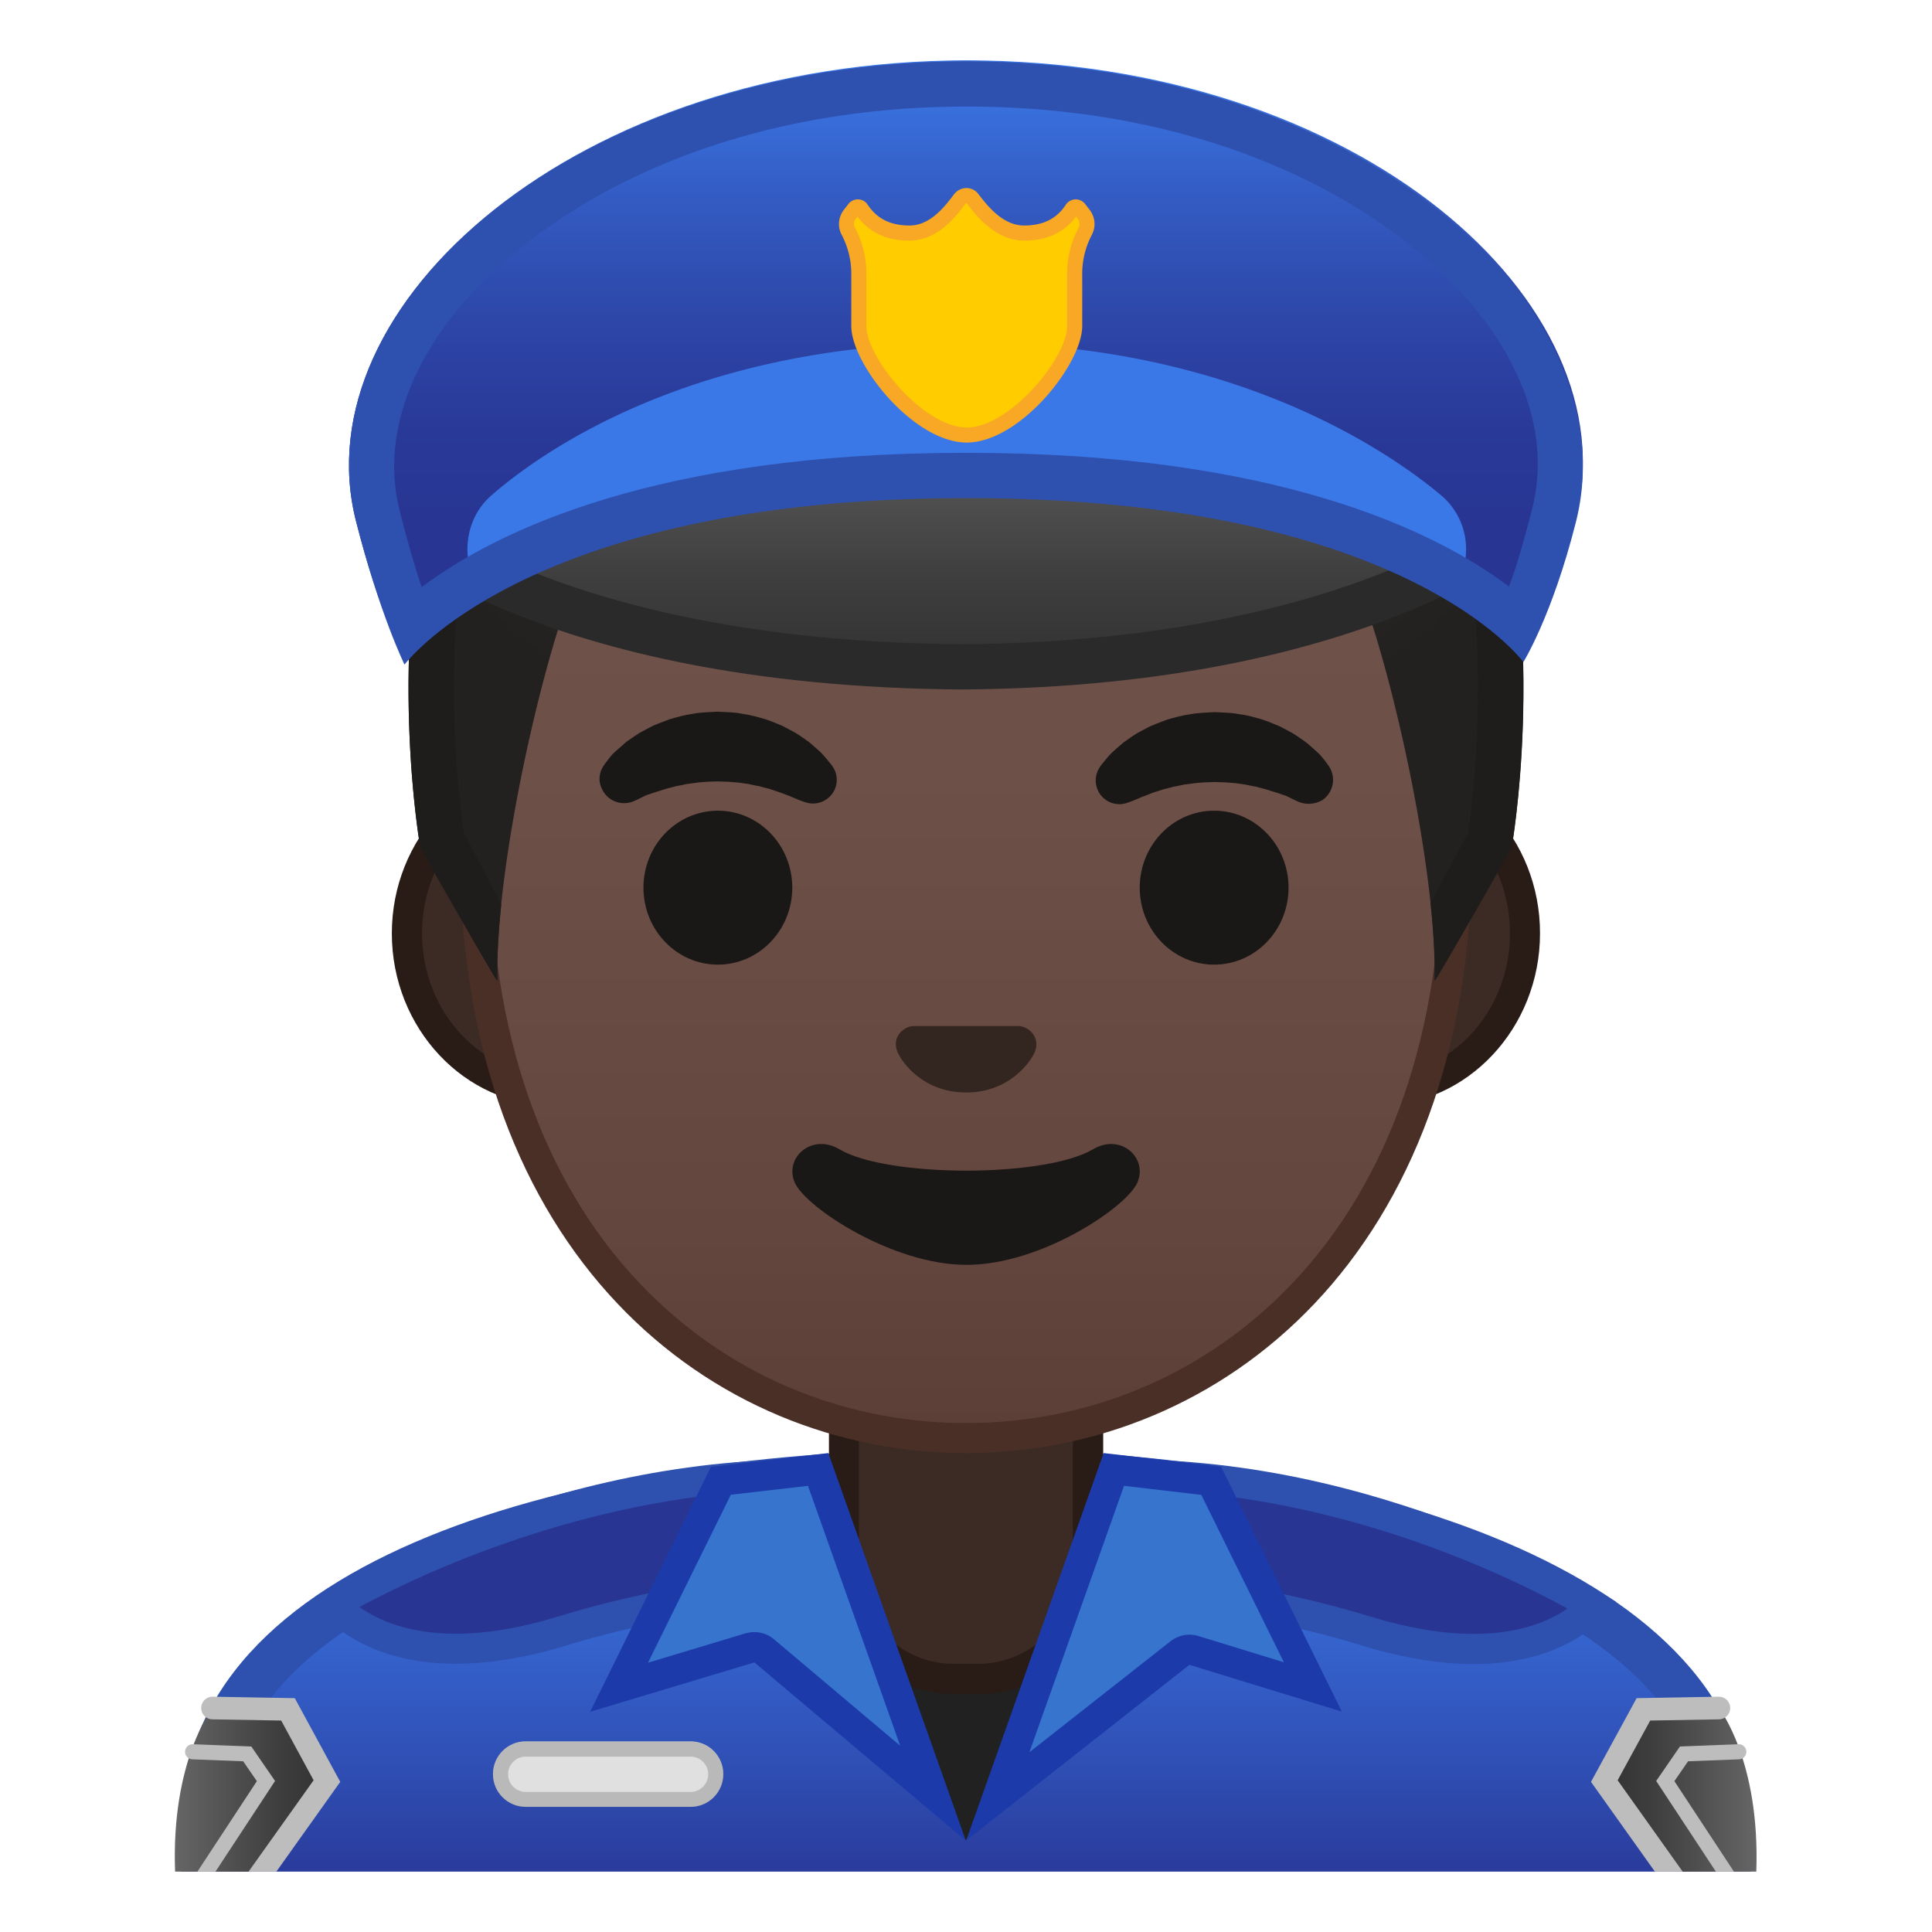 <svg viewBox="0 0 128 128" xmlns="http://www.w3.org/2000/svg" xmlns:xlink="http://www.w3.org/1999/xlink" width="512px" height="512px"><defs><path id="a" d="M4 4h120v120H4z"/></defs><clipPath id="b"><use xlink:href="#a"/></clipPath><g clip-path="url(#b)"><linearGradient id="c" x1="64" x2="64" y1="97.5" y2="126.5" gradientUnits="userSpaceOnUse"><stop stop-color="#3B78E7" offset=".003"/><stop stop-color="#386EDA" offset=".223"/><stop stop-color="#3052B8" offset=".629"/><stop stop-color="#283593" offset="1"/></linearGradient><path d="M13.5 126.5v-5.51c0-17.29 27.21-23.46 50.5-23.49h.14c13.39 0 25.82 2.15 35.01 6.05 7 2.98 15.35 8.42 15.35 17.44v5.51h-101z" fill="url(#c)"/><path d="M64.14 99c24.28 0 48.86 7.55 48.86 21.99V125H15v-4.01c0-6.95 4.88-12.47 14.52-16.42C38.26 100.99 50.51 99.02 64 99h.14m0-3H64c-25.65.03-52 7.1-52 24.99V128h104v-7.01C116 104.13 89.9 96 64.14 96z" fill="#2E51B0"/><defs><path id="d" d="M12 120.99V127h104v-6.01C116 104.1 89.81 95.97 64 96c-25.65.03-52 7.1-52 24.99z"/></defs><path d="M97.64 109.25c-2.16 0-4.57-.41-7.18-1.21-6.56-2.02-12.95-2.67-13.93-2.76-.84-.38-1.19-3.82-.79-7.58 14.51.35 26.51 6.75 29.86 8.71-1.02 1.06-3.4 2.84-7.96 2.84z" fill="#283593"/><path d="M76.65 98.73c12.44.53 22.89 5.48 27.2 7.84-1.18.82-3.16 1.68-6.22 1.68-2.06 0-4.37-.39-6.88-1.16-6.05-1.86-11.95-2.58-13.73-2.76-.4-.8-.54-3.13-.37-5.6m-1.8-2.04s-1.19 8.86 1.47 9.58c0 0 6.88.59 13.84 2.73 2.93.9 5.4 1.25 7.47 1.25 7.09 0 9.44-4.12 9.44-4.12s-14.22-9.32-32.22-9.44z" fill="#2E51B0"/><path d="M30.2 109.23c-4.65 0-7.09-1.86-8.13-2.95 3.38-1.94 15.44-8.23 29.94-8.58.39 3.77.05 7.21-.79 7.58-.98.09-7.37.74-13.93 2.76-2.57.79-4.95 1.19-7.09 1.19z" fill="#283593"/><path d="M51.1 98.73c.17 2.46.03 4.8-.37 5.6-1.78.18-7.68.9-13.73 2.76-2.47.76-4.76 1.15-6.8 1.15-3.16 0-5.19-.92-6.39-1.77 4.34-2.33 14.84-7.21 27.29-7.74m1.8-2.04c-18 .12-32.31 9.31-32.31 9.31s2.42 4.23 9.61 4.23c2.05 0 4.5-.35 7.39-1.23 6.96-2.14 13.84-2.73 13.84-2.73 2.66-.73 1.47-9.58 1.47-9.58z" fill="#2E51B0"/><linearGradient id="e" x1="116.38" x2="106.54" y1="119" y2="119" gradientUnits="userSpaceOnUse"><stop stop-color="#666" offset=".004"/><stop stop-color="#606060" offset=".099"/><stop stop-color="#3F3F3F" offset=".68"/><stop stop-color="#333" offset="1"/></linearGradient><path d="M113.88 113.16l-5 .08-2.34 4.29 5.02 6.71s4.74 1.46 4.8-.25c.26-7.37-2.48-10.83-2.48-10.83z" fill="url(#e)"/><path fill="none" stroke="#BDBDBD" stroke-linecap="round" stroke-miterlimit="10" stroke-width="1.5" d="M113.88 113.16l-5 .09-2.59 4.75 6.28 8.82"/><path fill="none" stroke="#BDBDBD" stroke-linecap="round" stroke-miterlimit="10" d="M115.2 116.06l-3.63.14-1.24 1.8 5.76 8.75"/><linearGradient id="f" x1="11.576" x2="21.414" y1="119" y2="119" gradientUnits="userSpaceOnUse"><stop stop-color="#666" offset=".004"/><stop stop-color="#606060" offset=".099"/><stop stop-color="#3F3F3F" offset=".68"/><stop stop-color="#333" offset="1"/></linearGradient><path d="M14.08 113.16l5 .08 2.34 4.29-5.02 6.71s-4.74 1.46-4.8-.25c-.27-7.37 2.48-10.83 2.48-10.83z" fill="url(#f)"/><path fill="none" stroke="#BDBDBD" stroke-linecap="round" stroke-miterlimit="10" stroke-width="1.5" d="M14.08 113.16l5 .09 2.58 4.75-6.28 8.82"/><path fill="none" stroke="#BDBDBD" stroke-linecap="round" stroke-miterlimit="10" d="M12.76 116.06l3.62.14 1.24 1.8-5.75 8.75"/><path fill="#212121" d="M53.41 104.86h19.9l-9.32 17.08z"/><path d="M63.17 111.23c-4 0-7.26-3.22-7.26-7.17V91.08h16.16v12.98c0 3.96-3.26 7.17-7.26 7.17h-1.64z" fill="#3C2B24"/><path d="M71.08 92.08v11.98c0 3.4-2.81 6.17-6.26 6.17h-1.65c-3.45 0-6.26-2.77-6.26-6.17V92.08h14.17m2-2H54.92v13.98c0 4.51 3.7 8.17 8.26 8.17h1.65c4.56 0 8.26-3.66 8.26-8.17V90.08h-.01z" fill="#291B16"/><path d="M50.62 109.37a1.015 1.015 0 0 0-.93-.2l-8.67 2.61 6.74-13.68 6.45-.75 7.61 21.45-11.2-9.43z" fill="#3674CE"/><path d="M53.53 98.44l6.11 17.22-8.37-7.06c-.37-.31-.82-.47-1.29-.47-.19 0-.39.03-.58.08l-6.47 1.95 5.49-11.13 5.11-.59m1.35-2.17l-7.78.91-8 16.23 10.88-3.27 14.01 11.81-9.11-25.68z" fill="#1C3AA9"/><path d="M73.8 97.36l6.45.75 6.73 13.66-7.88-2.42c-.1-.03-.2-.04-.29-.04-.22 0-.44.07-.62.21l-12.08 9.5 7.69-21.66z" fill="#3674CE"/><path d="M74.47 98.44l5.12.6 5.47 11.09-5.67-1.74c-.19-.06-.39-.09-.59-.09-.44 0-.88.15-1.24.43l-9.36 7.36 6.27-17.65m-1.35-2.17l-9.11 25.67L78.8 110.3l10.1 3.1-8-16.23-7.78-.9z" fill="#1C3AA9"/></g><g clip-path="url(#b)"><path d="M45.75 119.71H34.83c-1.2 0-2.17-.97-2.17-2.17s.97-2.17 2.17-2.17h10.92c1.2 0 2.17.97 2.17 2.17s-.97 2.17-2.17 2.17z" fill="#E0E0E0"/><path d="M45.75 116.38c.64 0 1.17.52 1.17 1.17 0 .64-.52 1.17-1.17 1.17H34.83c-.64 0-1.17-.52-1.17-1.17 0-.64.52-1.17 1.17-1.17h10.92m0-1H34.83c-1.2 0-2.17.97-2.17 2.17s.97 2.17 2.17 2.17h10.92c1.2 0 2.17-.97 2.17-2.17s-.97-2.17-2.17-2.17z" fill="#212121" opacity=".2"/></g><path d="M36.67 72.26c-5.36 0-9.71-4.67-9.71-10.41s4.36-10.41 9.71-10.41h54.65c5.36 0 9.71 4.67 9.71 10.41s-4.36 10.41-9.71 10.41H36.67z" fill="#3C2B24"/><path d="M91.33 52.43c4.8 0 8.71 4.22 8.71 9.41s-3.91 9.41-8.71 9.41H36.67c-4.8 0-8.71-4.22-8.71-9.41s3.91-9.41 8.71-9.41h54.66m0-2H36.67c-5.89 0-10.71 5.14-10.71 11.41 0 6.28 4.82 11.41 10.71 11.41h54.65c5.89 0 10.71-5.14 10.71-11.41.01-6.27-4.81-11.41-10.7-11.41z" fill="#291B16"/><linearGradient id="g" x1="64" x2="64" y1="94.591" y2="12.825" gradientUnits="userSpaceOnUse"><stop stop-color="#5C4037" offset="0"/><stop stop-color="#63463D" offset=".158"/><stop stop-color="#6D5047" offset=".533"/><stop stop-color="#70534A" offset="1"/></linearGradient><path d="M64 95.27c-15.66 0-32.52-12.14-32.52-38.81 0-12.38 3.56-23.79 10.02-32.13 6.04-7.8 14.25-12.27 22.5-12.27s16.45 4.47 22.5 12.27c6.46 8.33 10.02 19.75 10.02 32.13 0 12.09-3.51 22.19-10.14 29.21-5.86 6.19-13.81 9.6-22.38 9.6z" fill="url(#g)"/><path d="M64 13.07c7.94 0 15.85 4.33 21.71 11.88 6.33 8.16 9.81 19.35 9.81 31.52 0 11.83-3.41 21.7-9.87 28.52-5.67 5.99-13.36 9.29-21.65 9.29s-15.98-3.3-21.65-9.29c-6.46-6.82-9.87-16.69-9.87-28.52 0-12.16 3.49-23.35 9.81-31.52C48.15 17.4 56.06 13.07 64 13.07m0-2c-17.4 0-33.52 18.61-33.52 45.39 0 26.64 16.61 39.81 33.52 39.81S97.52 83.1 97.52 56.46c0-26.78-16.12-45.39-33.52-45.39z" fill="#4A2F27"/><g fill="#1A1717"><path d="M39.99 50.73s.13-.19.38-.51c.07-.08.12-.16.22-.26.11-.11.23-.22.37-.34s.28-.24.43-.38c.15-.13.31-.23.48-.35.17-.11.34-.24.53-.35.19-.1.4-.21.6-.32.21-.12.43-.21.66-.3s.47-.18.71-.27c.49-.14 1-.29 1.54-.36.53-.1 1.08-.11 1.63-.14.55.03 1.09.03 1.63.14.53.07 1.05.22 1.54.36.24.08.48.17.71.27.23.09.45.18.66.3.21.11.41.22.6.32.19.11.36.24.53.35.17.12.33.22.47.34s.27.24.4.35c.12.11.24.21.34.31s.18.21.26.29c.31.36.46.57.46.57.51.7.35 1.69-.36 2.19-.43.31-.96.37-1.43.21l-.29-.1s-.19-.07-.49-.2c-.08-.03-.15-.07-.25-.11-.1-.03-.19-.07-.3-.11-.21-.08-.44-.17-.7-.25-.13-.04-.26-.09-.4-.13-.14-.03-.28-.07-.43-.11l-.22-.06c-.08-.01-.15-.03-.23-.04-.16-.03-.31-.07-.47-.1-.33-.04-.66-.11-1-.12-.34-.04-.69-.03-1.03-.05-.35.02-.7.01-1.03.05-.34.02-.67.09-1 .12-.16.03-.31.07-.47.1-.08.01-.16.03-.23.04l-.22.06c-.15.04-.29.07-.43.11s-.27.09-.4.13-.25.08-.37.11c-.1.04-.2.07-.29.1l-.27.09c-.1.04-.2.1-.29.14-.36.18-.57.27-.57.27-.83.34-1.77-.05-2.11-.87-.24-.48-.16-1.06.13-1.49z"/><ellipse cx="47.56" cy="58.81" rx="4.93" ry="5.1"/><path d="M86.05 53.13s-.22-.09-.57-.27c-.09-.04-.19-.1-.29-.14-.09-.02-.18-.06-.27-.09s-.19-.07-.29-.1c-.12-.04-.24-.07-.37-.11s-.26-.09-.4-.13-.28-.07-.43-.11l-.22-.06c-.08-.01-.15-.03-.23-.04-.16-.03-.31-.07-.47-.1-.33-.04-.66-.11-1-.12-.34-.04-.69-.03-1.03-.05-.35.02-.7.01-1.03.05-.34.02-.67.09-1 .12-.16.03-.31.07-.47.1-.08.01-.16.03-.23.04l-.22.06c-.15.04-.29.08-.43.11-.14.04-.27.09-.4.13-.26.07-.49.16-.7.25-.11.04-.2.08-.3.11-.09.04-.17.08-.25.11-.3.13-.49.2-.49.2l-.28.1c-.82.29-1.72-.15-2-.97-.17-.5-.08-1.03.21-1.44 0 0 .16-.22.46-.57.08-.09.16-.19.26-.29s.22-.2.34-.31.26-.23.4-.35.31-.22.47-.34c.17-.12.34-.24.53-.35.19-.1.4-.21.6-.32.21-.12.43-.21.66-.3s.46-.18.71-.27c.49-.14 1-.29 1.54-.36.53-.1 1.08-.11 1.63-.14.55.03 1.09.03 1.63.14.53.06 1.05.22 1.54.36.24.08.48.17.71.27.23.09.45.18.66.3.21.11.41.22.6.32.19.11.36.24.53.35.17.12.32.22.48.35.15.13.3.26.43.38s.26.23.37.34c.09.1.15.18.22.26.25.31.38.51.38.51.5.74.31 1.74-.43 2.25-.49.28-1.07.32-1.56.12z"/><ellipse cx="80.44" cy="58.81" rx="4.93" ry="5.1"/></g><path d="M67.86 68.06c-.11-.04-.21-.07-.32-.08h-7.07c-.11.01-.22.04-.32.08-.64.26-.99.92-.69 1.63s1.71 2.69 4.55 2.69 4.25-1.99 4.55-2.69c.29-.71-.06-1.37-.7-1.63z" fill="#33251F"/><path d="M72.42 76.14c-3.19 1.89-13.63 1.89-16.81 0-1.83-1.09-3.7.58-2.94 2.24.75 1.63 6.45 5.42 11.37 5.42s10.55-3.79 11.3-5.42c.75-1.66-1.09-3.33-2.92-2.24z" fill="#1A1717"/><defs><path id="h" d="M64 4.03h-.04c-45.43.24-36.12 52.14-36.12 52.14s5.1 8.99 5.1 8.81c-.03-1.41.46-6.89.46-6.89l-2.68-2.92s3.89-25.44 6.79-24.91c4.45.81 26.54 2 26.57 2 7.83 0 14.92-.36 19.37-1.17 2.9-.53 9.64 1.7 10.68 4.45 1.33 3.54 3.13 19.71 3.13 19.71l-2.68 2.83s.49 5.51.46 6.89c0 .18 5.1-8.81 5.1-8.81S109.44 4.27 64 4.03z"/></defs><radialGradient id="i" cx="64.26" cy="4.274" r="48.85" gradientUnits="userSpaceOnUse"><stop stop-color="#444140" offset="0"/><stop stop-color="#232020" offset="1"/></radialGradient><path d="M64.02 4.03h-.04c-45.43.24-36.13 52.14-36.13 52.14s5.1 8.99 5.1 8.81c-.16-7.25 2.74-20.09 4.8-25.55a6.075 6.075 0 0 1 6.79-3.83c4.46.8 11.55 1.8 19.38 1.8h.16c7.83 0 14.92-1 19.37-1.81 2.9-.53 5.76 1.08 6.79 3.83 2.06 5.47 4.96 18.3 4.8 25.55 0 .18 5.1-8.81 5.1-8.81s9.31-51.89-36.12-52.13z" fill="url(#i)"/><path d="M64.02 4.03h-.04c-45.43.24-36.13 52.14-36.13 52.14s5 8.81 5.1 8.81c-.03-1.48.07-3.2.26-5.03-.12-.29-2.46-4.75-2.48-4.79-.24-1.6-.93-6.98-.55-13.56.41-7.04 2.17-16.96 8.22-24.22 5.67-6.8 14.27-10.28 25.56-10.35H64c11.32.06 19.93 3.54 25.6 10.35 10.81 12.96 8.18 34.33 7.67 37.79-.02.04-2.46 4.58-2.49 4.65.2 1.89.31 3.65.27 5.17.09 0 5.1-8.81 5.1-8.81s9.3-51.91-36.13-52.15z" fill="#1F1D1B"/><linearGradient id="j" x1="63.967" x2="63.967" y1="25.818" y2="43.693" gradientUnits="userSpaceOnUse"><stop stop-color="#666" offset=".004"/><stop stop-color="#606060" offset=".099"/><stop stop-color="#3F3F3F" offset=".68"/><stop stop-color="#333" offset="1"/></linearGradient><path d="M63.74 44.18c-22.51-.15-33.39-6.6-36.54-8.89 2.22-2.56 10.66-9.57 36.54-9.57 25.68 0 34.55 6.52 37 9.01-3.29 2.45-14.51 9.3-37 9.45z" fill="url(#j)"/><path d="M63.74 27.22c21.68 0 31 4.67 34.57 7.37-1.37.87-3.33 1.96-5.96 3.06-5.39 2.24-14.74 4.94-28.59 5.03-19.39-.13-29.91-4.99-34.2-7.61 3.33-2.82 12.32-7.85 34.18-7.85m0-3c-33.25 0-38.58 11.36-38.58 11.36s10.25 9.91 38.58 10.1c28.33-.19 39.11-10.73 39.11-10.73s-5.86-10.73-39.11-10.73z" fill="#2A2A2B"/><linearGradient id="k" x1="64" x2="64" y1="4.352" y2="34.313" gradientUnits="userSpaceOnUse"><stop stop-color="#3B78E7" offset=".003"/><stop stop-color="#3B77E6" offset=".011"/><stop stop-color="#335BC2" offset=".298"/><stop stop-color="#2D46A8" offset=".568"/><stop stop-color="#293998" offset=".809"/><stop stop-color="#283593" offset="1"/></linearGradient><path d="M23.58 34.5c1.57 6.19 3.07 8.81 3.07 8.81 1.6-2 11.06-11.31 37.29-11.31h.14c26.22 0 35.26 9.36 36.85 11.36 0 0 1.9-2.8 3.47-8.99C108.05 20.05 90.01 4 64.05 4c-25.9 0-44.09 16.2-40.47 30.5z" fill="url(#k)"/><defs><path id="l" d="M23.58 34.5c1.57 6.19 3.07 8.81 3.07 8.81 1.6-2 11.06-11.31 37.29-11.31h.14c26.22 0 35.26 9.36 36.85 11.36 0 0 1.9-2.8 3.47-8.99C108.05 20.05 90.01 4 64.05 4c-25.9 0-44.09 16.2-40.47 30.5z"/></defs><clipPath id="m"><use xlink:href="#l"/></clipPath><path d="M97.06 35.56a4.647 4.647 0 0 0-1.6-2.76c-3.48-2.91-13.85-10.09-31.41-10.09-18.01 0-28.11 7.17-31.47 10.09-.81.7-1.35 1.65-1.53 2.71l-.01.06c-.58 3.3 2.44 6.12 5.68 5.29 6.33-1.62 16.35-3.6 27.33-3.63 10.98.02 20.99 2.01 27.33 3.63 3.24.81 6.26-2 5.68-5.3z" clip-path="url(#m)" fill="#3B78E7"/><path d="M64.06 28.82c-3.14 0-7.15-4.89-7.15-7.22v-3.48c0-.97-.24-1.94-.7-2.81-.19-.36-.15-.78.1-1.11l.31-.4c.05-.06.13-.1.21-.1.09 0 .17.04.22.11.72 1.09 1.77 1.63 3.21 1.63 1.64 0 2.75-1.47 3.35-2.27.1-.14.26-.21.42-.21s.32.08.42.21c.56.74 1.73 2.27 3.41 2.27 1.44 0 2.49-.53 3.21-1.63.04-.07.13-.11.22-.11s.17.04.21.1l.31.4c.25.33.29.75.1 1.11-.46.87-.7 1.84-.7 2.81v3.48c0 2.33-4.01 7.22-7.15 7.22z" fill="#fc0"/><path d="M64.03 13.46l.02.01c.61.8 1.88 2.47 3.81 2.47 1.5 0 2.62-.52 3.43-1.59l.12.16c.13.17.15.38.05.57-.5.94-.76 1.99-.76 3.04v3.48c0 2.11-3.8 6.72-6.65 6.72-2.86 0-6.65-4.61-6.65-6.72v-3.48c0-1.05-.26-2.1-.76-3.04-.1-.19-.08-.4.05-.57l.12-.16c.81 1.07 1.94 1.59 3.43 1.59 1.89 0 3.1-1.6 3.75-2.47.01 0 .02-.01.04-.01m0-1c-.33 0-.63.16-.82.41-.6.79-1.56 2.07-2.95 2.07-1.43 0-2.24-.57-2.79-1.4a.76.76 0 0 0-.64-.33c-.24 0-.47.11-.61.29l-.31.4c-.37.48-.43 1.12-.15 1.65.42.8.64 1.68.64 2.57v3.48c0 2.54 4.14 7.72 7.65 7.72s7.65-5.19 7.65-7.72v-3.48c0-.89.22-1.77.64-2.57.28-.53.22-1.17-.15-1.65l-.31-.4a.786.786 0 0 0-1.25.04c-.55.84-1.36 1.4-2.79 1.4-1.39 0-2.4-1.28-3.01-2.07a.968.968 0 0 0-.8-.41z" fill="#F9A825"/><path d="M64.05 7.06c17.17 0 28.83 7.13 34.02 13.8 2.31 2.97 4.77 7.61 3.43 12.89-.51 1.99-1.04 3.86-1.53 5.11C95.07 35.15 84.46 30 64.05 30h-.11c-20.3 0-30.99 5.12-36 8.9-.45-1.29-.95-3.05-1.45-5.01-1.33-5.25 1.14-9.94 3.44-12.9 5.22-6.7 16.92-13.93 34.12-13.93m0-3c-25.9 0-44.09 16.13-40.47 30.44 1.57 6.19 3.22 9.53 3.22 9.53C28.39 42.03 37.71 33 63.94 33h.14c26.22 0 35.26 8.86 36.85 10.86 0 0 1.9-3.05 3.47-9.24C108.05 20.3 90.01 4.06 64.05 4.06z" fill="#2E51B0"/></svg>